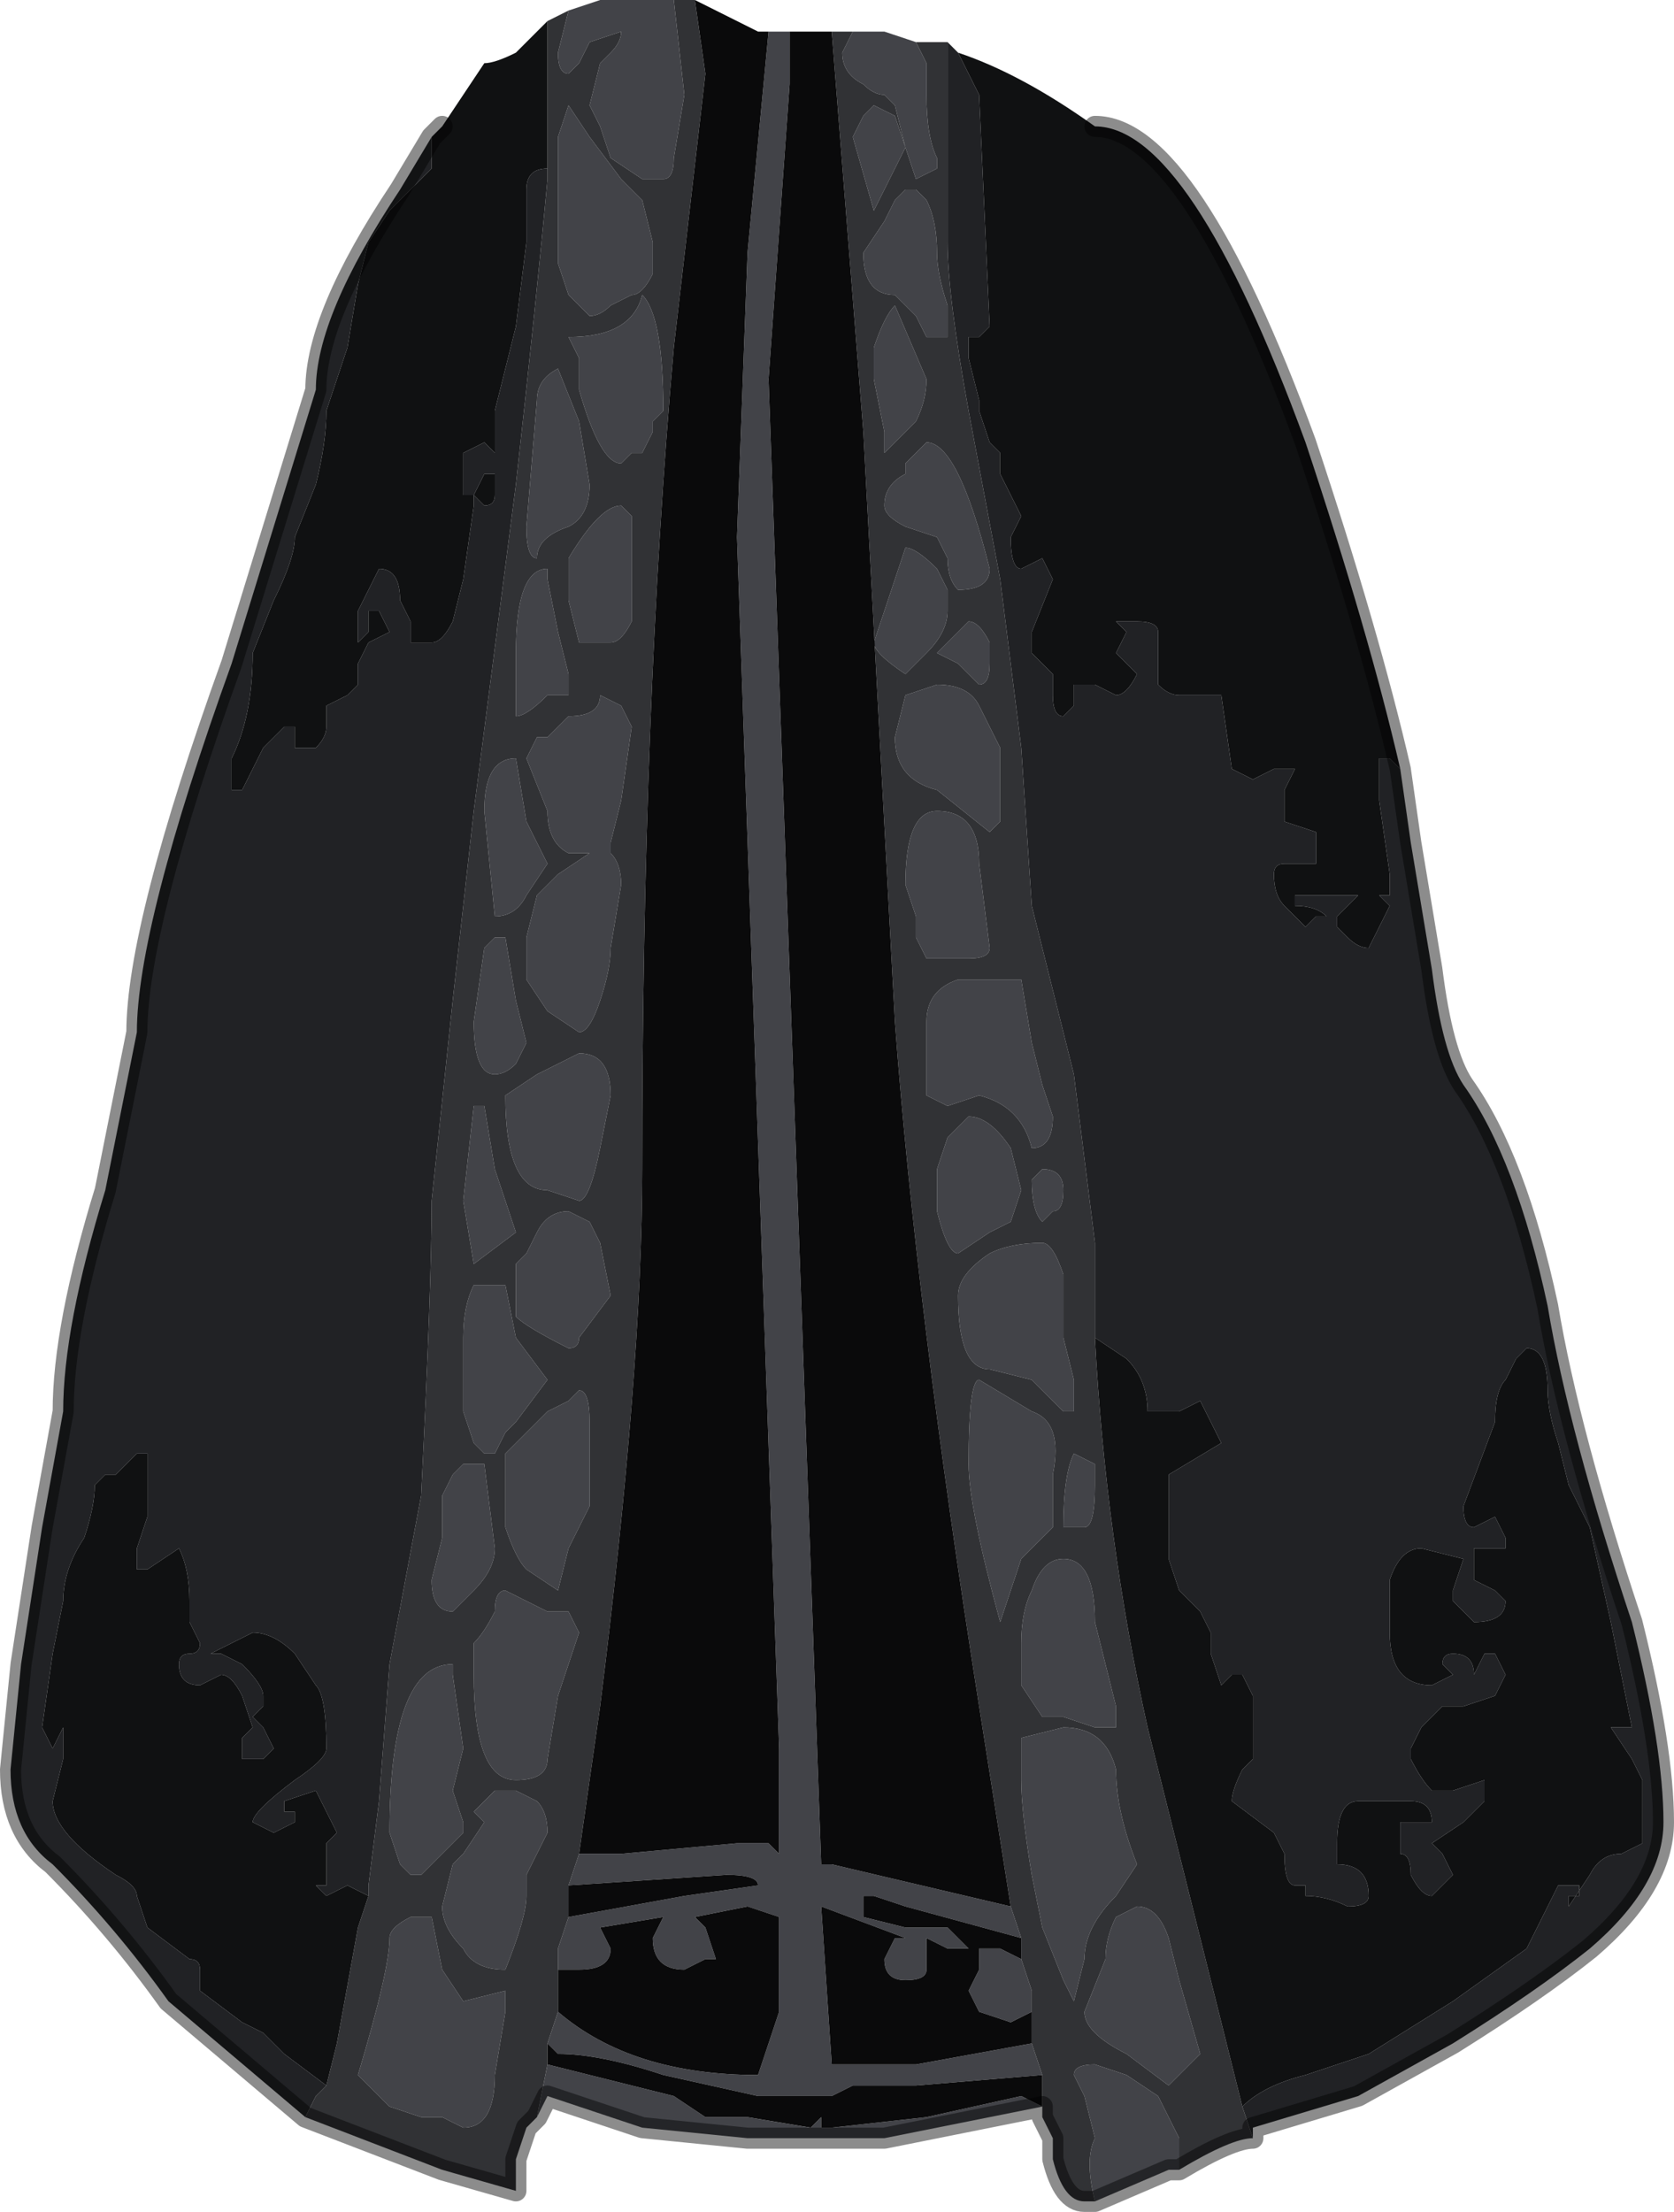 <?xml version="1.0" encoding="UTF-8" standalone="no"?>
<svg xmlns:xlink="http://www.w3.org/1999/xlink" height="10.5px" width="7.95px" xmlns="http://www.w3.org/2000/svg">
  <g transform="matrix(1.0, 0.0, 0.0, 1.0, 4.05, 6.45)">
    <path d="M0.3 -6.25 L0.35 -6.15 0.35 -6.0 Q0.35 -5.8 0.4 -5.7 L0.4 -5.65 0.3 -5.6 0.25 -5.75 0.2 -5.95 0.15 -6.0 Q0.1 -6.0 0.05 -6.05 -0.05 -6.1 -0.05 -6.2 L0.0 -6.3 0.15 -6.3 0.3 -6.25 0.3 -6.25 M0.75 2.6 L0.8 2.75 0.25 2.6 0.1 2.55 0.05 2.55 0.05 2.65 0.25 2.7 0.4 2.7 0.45 2.7 0.55 2.8 0.6 2.8 0.7 2.8 0.8 2.85 0.85 3.0 0.85 3.1 0.75 3.15 0.6 3.1 0.55 3.0 0.6 2.9 0.6 2.8 0.45 2.8 0.35 2.75 0.35 2.9 Q0.35 2.95 0.25 2.95 0.15 2.95 0.15 2.85 L0.2 2.75 0.25 2.75 -0.15 2.6 -0.1 3.35 0.3 3.35 0.85 3.25 0.9 3.4 0.3 3.45 0.0 3.45 -0.1 3.5 -0.25 3.5 -0.45 3.5 -0.9 3.4 Q-1.2 3.3 -1.4 3.3 L-1.45 3.25 -1.4 3.1 Q-1.05 3.4 -0.45 3.4 L-0.35 3.1 -0.35 2.65 -0.5 2.6 -0.75 2.65 -0.7 2.7 -0.65 2.85 -0.7 2.85 -0.8 2.9 Q-0.95 2.9 -0.95 2.75 L-0.9 2.65 -1.2 2.7 -1.15 2.8 Q-1.15 2.9 -1.3 2.9 L-1.4 2.9 -1.4 2.8 -1.35 2.65 -0.8 2.55 -0.45 2.5 Q-0.45 2.45 -0.6 2.45 L-1.35 2.5 -1.3 2.35 -1.1 2.35 -0.55 2.3 -0.4 2.3 -0.35 2.35 -0.35 1.85 -0.55 -3.9 -0.5 -5.25 -0.4 -6.3 -0.3 -6.3 -0.3 -6.05 -0.4 -4.65 -0.15 2.4 -0.1 2.4 0.75 2.6 M0.9 3.55 L0.9 3.6 0.9 3.55 0.15 3.7 -0.1 3.7 -0.5 3.7 -0.5 3.7 -1.0 3.65 -1.45 3.5 -1.5 3.6 -1.45 3.35 -0.85 3.5 -0.7 3.6 -0.5 3.6 -0.5 3.6 -0.2 3.65 -0.2 3.65 -0.15 3.6 -0.15 3.65 -0.1 3.65 0.35 3.6 0.8 3.5 0.9 3.55 M1.15 4.0 Q1.1 3.8 1.15 3.7 L1.1 3.5 1.05 3.4 Q1.05 3.35 1.15 3.35 L1.3 3.4 1.45 3.5 1.55 3.7 1.55 3.85 1.5 3.85 1.15 4.0 M0.05 -5.9 L0.1 -5.95 0.2 -5.9 0.25 -5.75 0.1 -5.45 0.0 -5.8 0.05 -5.9 M0.35 -5.5 Q0.4 -5.4 0.4 -5.25 0.4 -5.15 0.45 -5.0 L0.45 -4.85 0.35 -4.85 0.3 -4.95 0.2 -5.05 Q0.05 -5.05 0.05 -5.25 L0.15 -5.4 0.2 -5.5 0.25 -5.55 0.3 -5.55 0.35 -5.5 M0.25 -3.85 Q0.3 -3.85 0.4 -3.75 L0.45 -3.65 0.45 -3.55 Q0.45 -3.45 0.35 -3.35 L0.35 -3.35 0.25 -3.25 Q0.1 -3.35 0.1 -3.4 L0.25 -3.85 M0.1 -4.65 L0.1 -4.8 Q0.15 -4.95 0.2 -5.0 L0.35 -4.65 Q0.35 -4.55 0.3 -4.45 L0.15 -4.3 0.15 -4.4 0.1 -4.65 M0.25 -3.95 Q0.15 -4.0 0.15 -4.05 0.15 -4.15 0.25 -4.2 L0.25 -4.25 0.35 -4.35 Q0.5 -4.35 0.65 -3.75 0.65 -3.65 0.5 -3.65 L0.5 -3.65 Q0.45 -3.7 0.45 -3.8 L0.4 -3.9 0.25 -3.95 M0.65 -3.4 L0.65 -3.3 Q0.65 -3.2 0.6 -3.2 L0.5 -3.3 0.4 -3.35 0.45 -3.4 0.55 -3.5 Q0.6 -3.5 0.65 -3.4 M0.4 -3.2 Q0.55 -3.2 0.6 -3.1 L0.7 -2.9 0.7 -2.55 0.65 -2.5 0.4 -2.7 Q0.2 -2.75 0.2 -2.95 L0.25 -3.15 0.4 -3.2 M0.6 -2.35 L0.65 -1.95 Q0.65 -1.9 0.55 -1.9 L0.35 -1.9 0.3 -2.0 0.3 -2.1 0.25 -2.25 Q0.25 -2.6 0.4 -2.6 0.6 -2.6 0.6 -2.35 M0.35 -1.6 Q0.35 -1.75 0.5 -1.8 L0.6 -1.8 0.65 -1.8 0.8 -1.8 0.85 -1.5 0.9 -1.3 0.95 -1.15 Q0.95 -1.0 0.85 -1.0 0.8 -1.2 0.6 -1.25 L0.45 -1.2 0.35 -1.25 0.35 -1.3 0.35 -1.6 M0.75 -1.0 L0.8 -0.8 0.75 -0.65 0.65 -0.6 0.5 -0.5 Q0.45 -0.5 0.4 -0.7 L0.4 -0.9 0.45 -1.05 0.55 -1.15 Q0.65 -1.15 0.75 -1.0 M0.9 -0.65 Q0.85 -0.7 0.85 -0.85 L0.9 -0.9 Q1.0 -0.9 1.0 -0.8 1.0 -0.7 0.95 -0.7 L0.9 -0.65 M1.0 -0.4 L1.0 -0.1 1.05 0.1 1.05 0.25 1.0 0.25 0.85 0.1 0.65 0.05 Q0.5 0.05 0.5 -0.3 0.5 -0.4 0.65 -0.5 0.75 -0.55 0.9 -0.55 0.95 -0.55 1.0 -0.4 M-0.85 -6.45 L-0.8 -6.0 -0.85 -5.7 Q-0.85 -5.6 -0.9 -5.6 L-1.0 -5.6 -1.15 -5.7 -1.2 -5.85 -1.25 -5.95 -1.2 -6.15 -1.15 -6.2 Q-1.1 -6.25 -1.1 -6.3 L-1.1 -6.3 -1.25 -6.25 -1.3 -6.15 -1.35 -6.1 Q-1.4 -6.1 -1.4 -6.2 L-1.35 -6.4 -1.2 -6.45 -1.0 -6.45 -0.85 -6.45 M-1.4 -5.8 L-1.35 -5.95 -1.25 -5.8 -1.1 -5.6 -1.05 -5.55 -1.0 -5.5 -0.95 -5.3 -0.95 -5.15 Q-1.0 -5.05 -1.05 -5.05 L-1.15 -5.0 Q-1.2 -4.95 -1.25 -4.95 L-1.35 -5.05 -1.4 -5.2 -1.4 -5.7 -1.4 -5.8 M-1.0 -4.3 L-1.05 -4.3 -1.1 -4.25 Q-1.2 -4.25 -1.3 -4.6 -1.3 -4.7 -1.3 -4.75 L-1.35 -4.85 Q-1.05 -4.85 -1.0 -5.05 -0.9 -4.95 -0.9 -4.5 L-0.95 -4.45 -0.95 -4.4 -1.0 -4.3 M-1.3 -4.45 L-1.25 -4.15 Q-1.25 -4.0 -1.35 -3.95 -1.5 -3.9 -1.5 -3.8 -1.55 -3.8 -1.55 -3.95 L-1.5 -4.55 Q-1.5 -4.65 -1.4 -4.7 L-1.3 -4.45 M-1.05 -4.0 L-1.05 -3.5 Q-1.1 -3.4 -1.15 -3.4 L-1.3 -3.4 -1.35 -3.6 -1.35 -3.8 Q-1.2 -4.05 -1.1 -4.05 L-1.05 -4.0 M-1.45 -3.15 Q-1.55 -3.05 -1.6 -3.05 -1.6 -3.05 -1.6 -3.15 L-1.6 -3.35 Q-1.6 -3.75 -1.45 -3.75 L-1.45 -3.7 -1.4 -3.45 -1.35 -3.25 Q-1.35 -3.2 -1.35 -3.15 L-1.45 -3.15 M-1.6 -2.85 L-1.55 -2.55 -1.45 -2.35 -1.55 -2.2 Q-1.6 -2.1 -1.7 -2.1 L-1.7 -2.1 -1.75 -2.6 Q-1.75 -2.85 -1.6 -2.85 M-1.1 -2.65 L-1.15 -2.45 -1.15 -2.4 Q-1.1 -2.35 -1.1 -2.25 L-1.15 -1.95 Q-1.15 -1.85 -1.2 -1.7 -1.25 -1.55 -1.3 -1.55 L-1.45 -1.65 -1.55 -1.8 -1.55 -2.0 -1.5 -2.2 -1.4 -2.3 -1.25 -2.4 -1.35 -2.4 Q-1.45 -2.45 -1.45 -2.6 L-1.55 -2.85 -1.5 -2.95 -1.5 -2.95 -1.45 -2.95 -1.4 -3.0 -1.35 -3.05 Q-1.2 -3.05 -1.2 -3.15 L-1.1 -3.1 -1.05 -3.0 -1.1 -2.65 M-1.65 -2.0 L-1.6 -1.7 -1.55 -1.5 -1.6 -1.4 Q-1.65 -1.35 -1.7 -1.35 -1.8 -1.35 -1.8 -1.6 L-1.75 -1.95 -1.7 -2.0 -1.65 -2.0 M-1.3 -1.45 Q-1.15 -1.45 -1.15 -1.25 L-1.2 -1.0 Q-1.25 -0.75 -1.3 -0.75 L-1.45 -0.8 Q-1.65 -0.8 -1.65 -1.25 L-1.5 -1.35 -1.3 -1.45 M-1.25 -0.65 L-1.2 -0.55 -1.15 -0.3 -1.3 -0.1 Q-1.3 -0.05 -1.35 -0.05 -1.55 -0.15 -1.6 -0.2 L-1.6 -0.45 -1.55 -0.5 -1.5 -0.6 Q-1.45 -0.7 -1.35 -0.7 L-1.25 -0.65 M-1.8 -1.2 L-1.75 -1.2 -1.7 -0.9 -1.6 -0.6 -1.8 -0.45 -1.85 -0.75 -1.8 -1.2 M-1.65 -0.35 L-1.6 -0.1 -1.45 0.1 -1.6 0.3 -1.65 0.35 -1.7 0.45 -1.75 0.45 -1.75 0.45 -1.8 0.4 -1.85 0.25 -1.85 -0.1 Q-1.85 -0.25 -1.8 -0.35 L-1.65 -0.35 M-1.35 0.2 L-1.3 0.15 Q-1.25 0.15 -1.25 0.3 L-1.25 0.7 -1.35 0.9 -1.4 1.1 -1.55 1.0 Q-1.6 0.95 -1.65 0.8 L-1.65 0.45 -1.45 0.25 -1.35 0.2 M-1.85 0.5 L-1.75 0.5 -1.75 0.5 -1.7 0.9 Q-1.7 1.0 -1.8 1.1 L-1.9 1.2 Q-2.0 1.2 -2.0 1.05 L-1.95 0.85 -1.95 0.65 -1.9 0.55 -1.85 0.5 M-1.55 1.15 L-1.45 1.2 -1.35 1.2 -1.3 1.3 -1.4 1.6 -1.45 1.9 Q-1.45 2.0 -1.6 2.0 -1.8 2.0 -1.8 1.5 L-1.8 1.35 Q-1.75 1.3 -1.7 1.2 -1.7 1.1 -1.65 1.1 L-1.55 1.15 M-1.9 1.45 L-1.9 1.5 -1.85 1.85 -1.9 2.05 -1.85 2.2 -1.85 2.25 -1.95 2.35 -2.05 2.45 -2.1 2.45 -2.15 2.4 -2.2 2.25 Q-2.2 1.45 -1.9 1.45 L-1.9 1.45 M-1.5 2.1 Q-1.45 2.15 -1.45 2.25 L-1.55 2.45 -1.55 2.55 Q-1.55 2.65 -1.65 2.9 -1.8 2.9 -1.85 2.8 -1.95 2.7 -1.95 2.6 L-1.9 2.4 -1.85 2.35 -1.75 2.2 -1.8 2.15 -1.7 2.05 -1.6 2.05 -1.5 2.1 M-2.1 2.65 L-2.0 2.65 -1.95 2.9 -1.85 3.05 -1.65 3.0 -1.65 3.1 -1.7 3.4 Q-1.7 3.65 -1.85 3.65 L-1.95 3.6 -2.05 3.6 -2.2 3.55 -2.35 3.4 Q-2.2 2.9 -2.2 2.75 -2.2 2.7 -2.1 2.65 M1.15 0.5 L1.15 0.6 Q1.15 0.8 1.1 0.8 L1.0 0.8 Q1.0 0.55 1.05 0.45 L1.15 0.5 M0.85 1.1 Q0.9 0.95 1.0 0.95 1.15 0.95 1.15 1.25 L1.25 1.65 1.25 1.75 1.15 1.75 1.0 1.7 0.9 1.7 0.8 1.55 Q0.8 1.5 0.8 1.35 0.8 1.2 0.85 1.1 M0.55 0.5 Q0.55 0.1 0.6 0.1 L0.85 0.25 Q1.0 0.3 0.95 0.55 L0.95 0.8 0.8 0.95 0.75 1.1 0.7 1.25 Q0.55 0.7 0.55 0.5 M0.8 1.8 L1.0 1.75 Q1.2 1.75 1.25 1.95 1.25 2.15 1.35 2.4 L1.25 2.55 Q1.1 2.7 1.1 2.85 L1.05 3.05 1.0 2.95 0.9 2.7 0.85 2.45 Q0.8 2.15 0.8 2.0 L0.8 1.8 M1.35 2.6 Q1.45 2.6 1.5 2.75 L1.55 2.95 1.65 3.3 1.55 3.4 1.5 3.45 1.3 3.3 Q1.1 3.2 1.1 3.1 L1.2 2.85 Q1.2 2.75 1.25 2.65 L1.35 2.6" fill="#424348" fill-rule="evenodd" stroke="none"/>
    <path d="M0.3 -6.25 L0.45 -6.25 0.45 -5.3 Q0.45 -5.05 0.55 -4.5 L0.7 -3.7 0.8 -2.9 0.85 -2.15 1.05 -1.35 1.15 -0.55 1.15 -0.1 Q1.2 0.85 1.4 1.75 L1.85 3.55 1.9 3.7 Q1.8 3.7 1.55 3.85 L1.55 3.7 1.45 3.5 1.3 3.4 1.15 3.35 Q1.05 3.35 1.05 3.4 L1.1 3.5 1.15 3.7 Q1.1 3.8 1.15 4.0 L1.1 4.0 Q1.0 4.0 0.95 3.8 L0.95 3.7 0.9 3.6 0.9 3.55 0.9 3.4 0.85 3.25 0.85 3.1 0.85 3.0 0.8 2.85 0.8 2.75 0.75 2.6 0.6 1.65 Q0.3 -0.25 0.2 -1.6 L0.05 -4.4 -0.1 -6.3 0.0 -6.3 -0.05 -6.2 Q-0.05 -6.1 0.05 -6.05 0.1 -6.0 0.15 -6.0 L0.2 -5.95 0.25 -5.75 0.3 -5.6 0.4 -5.65 0.4 -5.7 Q0.35 -5.8 0.35 -6.0 L0.35 -6.15 0.3 -6.25 M0.05 -5.9 L0.0 -5.8 0.1 -5.45 0.25 -5.75 0.2 -5.9 0.1 -5.95 0.05 -5.9 M0.35 -5.5 L0.3 -5.55 0.25 -5.55 0.2 -5.5 0.15 -5.4 0.05 -5.25 Q0.05 -5.05 0.2 -5.05 L0.3 -4.95 0.35 -4.85 0.45 -4.85 0.45 -5.0 Q0.4 -5.15 0.4 -5.25 0.4 -5.4 0.35 -5.5 M0.1 -4.65 L0.15 -4.4 0.15 -4.3 0.3 -4.45 Q0.35 -4.55 0.35 -4.65 L0.2 -5.0 Q0.15 -4.95 0.1 -4.8 L0.1 -4.65 M0.25 -3.85 L0.1 -3.4 Q0.1 -3.35 0.25 -3.25 L0.35 -3.35 0.35 -3.35 Q0.45 -3.45 0.45 -3.55 L0.45 -3.65 0.4 -3.75 Q0.3 -3.85 0.25 -3.85 M0.4 -3.2 L0.25 -3.15 0.2 -2.95 Q0.2 -2.75 0.4 -2.7 L0.65 -2.5 0.7 -2.55 0.7 -2.9 0.6 -3.1 Q0.55 -3.2 0.4 -3.2 M0.65 -3.4 Q0.6 -3.5 0.55 -3.5 L0.45 -3.4 0.4 -3.35 0.5 -3.3 0.6 -3.2 Q0.65 -3.2 0.65 -3.3 L0.65 -3.4 M0.25 -3.95 L0.4 -3.9 0.45 -3.8 Q0.45 -3.7 0.5 -3.65 L0.5 -3.65 Q0.65 -3.65 0.65 -3.75 0.5 -4.35 0.35 -4.35 L0.25 -4.25 0.25 -4.2 Q0.15 -4.15 0.15 -4.05 0.15 -4.0 0.25 -3.95 M0.6 -2.35 Q0.6 -2.6 0.4 -2.6 0.25 -2.6 0.25 -2.25 L0.3 -2.1 0.3 -2.0 0.35 -1.9 0.55 -1.9 Q0.65 -1.9 0.65 -1.95 L0.6 -2.35 M1.0 -0.4 Q0.95 -0.55 0.9 -0.55 0.75 -0.55 0.65 -0.5 0.5 -0.4 0.5 -0.3 0.5 0.05 0.65 0.05 L0.85 0.1 1.0 0.25 1.05 0.25 1.05 0.1 1.0 -0.1 1.0 -0.4 M0.9 -0.65 L0.95 -0.7 Q1.0 -0.7 1.0 -0.8 1.0 -0.9 0.9 -0.9 L0.85 -0.85 Q0.85 -0.7 0.9 -0.65 M0.75 -1.0 Q0.65 -1.15 0.55 -1.15 L0.45 -1.05 0.4 -0.9 0.4 -0.7 Q0.45 -0.5 0.5 -0.5 L0.65 -0.6 0.75 -0.65 0.8 -0.8 0.75 -1.0 M0.35 -1.6 L0.35 -1.3 0.35 -1.25 0.45 -1.2 0.6 -1.25 Q0.8 -1.2 0.85 -1.0 0.95 -1.0 0.95 -1.15 L0.9 -1.3 0.85 -1.5 0.8 -1.8 0.65 -1.8 0.6 -1.8 0.5 -1.8 Q0.35 -1.75 0.35 -1.6 M-1.45 -5.65 L-1.45 -6.35 -1.45 -6.35 -1.35 -6.4 -1.4 -6.2 Q-1.4 -6.1 -1.35 -6.1 L-1.3 -6.15 -1.25 -6.25 -1.1 -6.3 -1.1 -6.3 Q-1.1 -6.25 -1.15 -6.2 L-1.2 -6.15 -1.25 -5.95 -1.2 -5.85 -1.15 -5.7 -1.0 -5.6 -0.9 -5.6 Q-0.85 -5.6 -0.85 -5.7 L-0.8 -6.0 -0.85 -6.45 -0.8 -6.45 -0.75 -6.45 -0.7 -6.1 -0.85 -4.8 Q-1.0 -3.1 -1.0 -0.9 -1.0 0.05 -1.2 1.65 L-1.3 2.35 -1.35 2.5 -1.35 2.65 -1.4 2.8 -1.4 2.9 -1.4 3.1 -1.45 3.25 -1.45 3.35 -1.5 3.6 -1.55 3.65 -1.6 3.8 Q-1.6 3.9 -1.6 3.95 L-1.95 3.85 -2.6 3.6 -2.55 3.5 -2.5 3.45 -2.45 3.25 -2.35 2.7 -2.3 2.55 -2.3 2.5 -2.25 2.1 -2.2 1.45 -2.05 0.65 Q-2.0 -0.35 -2.0 -0.75 L-1.9 -1.7 -1.8 -2.6 -1.6 -4.15 Q-1.5 -5.05 -1.45 -5.6 L-1.45 -5.65 M-1.5 2.1 L-1.6 2.05 -1.7 2.05 -1.8 2.15 -1.75 2.2 -1.85 2.35 -1.9 2.4 -1.95 2.6 Q-1.95 2.7 -1.85 2.8 -1.8 2.9 -1.65 2.9 -1.55 2.65 -1.55 2.55 L-1.55 2.45 -1.45 2.25 Q-1.45 2.15 -1.5 2.1 M-1.9 1.45 L-1.9 1.45 Q-2.2 1.45 -2.2 2.25 L-2.15 2.4 -2.1 2.45 -2.05 2.45 -1.95 2.35 -1.85 2.25 -1.85 2.2 -1.9 2.05 -1.85 1.85 -1.9 1.5 -1.9 1.45 M-1.55 1.15 L-1.65 1.1 Q-1.7 1.1 -1.7 1.2 -1.75 1.3 -1.8 1.35 L-1.8 1.5 Q-1.8 2.0 -1.6 2.0 -1.45 2.0 -1.45 1.9 L-1.4 1.6 -1.3 1.3 -1.35 1.2 -1.45 1.2 -1.55 1.15 M-1.85 0.5 L-1.9 0.55 -1.95 0.65 -1.95 0.85 -2.0 1.05 Q-2.0 1.2 -1.9 1.2 L-1.8 1.1 Q-1.7 1.0 -1.7 0.9 L-1.75 0.5 -1.75 0.5 -1.85 0.5 M-1.35 0.2 L-1.45 0.25 -1.65 0.45 -1.65 0.8 Q-1.6 0.95 -1.55 1.0 L-1.4 1.1 -1.35 0.9 -1.25 0.7 -1.25 0.3 Q-1.25 0.15 -1.3 0.15 L-1.35 0.2 M-1.65 -0.35 L-1.8 -0.35 Q-1.85 -0.25 -1.85 -0.1 L-1.85 0.25 -1.8 0.4 -1.75 0.45 -1.75 0.45 -1.7 0.45 -1.65 0.35 -1.6 0.3 -1.45 0.1 -1.6 -0.1 -1.65 -0.35 M-1.8 -1.2 L-1.85 -0.75 -1.8 -0.45 -1.6 -0.6 -1.7 -0.9 -1.75 -1.2 -1.8 -1.2 M-1.25 -0.65 L-1.35 -0.7 Q-1.45 -0.7 -1.5 -0.6 L-1.55 -0.5 -1.6 -0.45 -1.6 -0.2 Q-1.55 -0.15 -1.35 -0.05 -1.3 -0.05 -1.3 -0.1 L-1.15 -0.3 -1.2 -0.55 -1.25 -0.65 M-1.3 -1.45 L-1.5 -1.35 -1.65 -1.25 Q-1.65 -0.8 -1.45 -0.8 L-1.3 -0.75 Q-1.25 -0.75 -1.2 -1.0 L-1.15 -1.25 Q-1.15 -1.45 -1.3 -1.45 M-1.65 -2.0 L-1.7 -2.0 -1.75 -1.95 -1.8 -1.6 Q-1.8 -1.35 -1.7 -1.35 -1.65 -1.35 -1.6 -1.4 L-1.55 -1.5 -1.6 -1.7 -1.65 -2.0 M-1.1 -2.65 L-1.05 -3.0 -1.1 -3.1 -1.2 -3.15 Q-1.2 -3.05 -1.35 -3.05 L-1.4 -3.0 -1.45 -2.95 -1.5 -2.95 -1.5 -2.95 -1.55 -2.85 -1.45 -2.6 Q-1.45 -2.45 -1.35 -2.4 L-1.25 -2.4 -1.4 -2.3 -1.5 -2.2 -1.55 -2.0 -1.55 -1.8 -1.45 -1.65 -1.3 -1.55 Q-1.25 -1.55 -1.2 -1.7 -1.15 -1.85 -1.15 -1.95 L-1.1 -2.25 Q-1.1 -2.35 -1.15 -2.4 L-1.15 -2.45 -1.1 -2.65 M-1.6 -2.85 Q-1.75 -2.85 -1.75 -2.6 L-1.7 -2.1 -1.7 -2.1 Q-1.6 -2.1 -1.55 -2.2 L-1.45 -2.35 -1.55 -2.55 -1.6 -2.85 M-1.45 -3.15 L-1.35 -3.15 Q-1.35 -3.2 -1.35 -3.25 L-1.4 -3.45 -1.45 -3.7 -1.45 -3.75 Q-1.6 -3.75 -1.6 -3.35 L-1.6 -3.15 Q-1.6 -3.05 -1.6 -3.05 -1.55 -3.05 -1.45 -3.15 M-1.05 -4.0 L-1.1 -4.05 Q-1.2 -4.05 -1.35 -3.8 L-1.35 -3.6 -1.3 -3.4 -1.15 -3.4 Q-1.1 -3.4 -1.05 -3.5 L-1.05 -4.0 M-1.3 -4.45 L-1.4 -4.7 Q-1.5 -4.65 -1.5 -4.55 L-1.55 -3.95 Q-1.55 -3.8 -1.5 -3.8 -1.5 -3.9 -1.35 -3.95 -1.25 -4.0 -1.25 -4.15 L-1.3 -4.45 M-1.0 -4.3 L-0.95 -4.4 -0.95 -4.45 -0.9 -4.5 Q-0.9 -4.95 -1.0 -5.05 -1.05 -4.85 -1.35 -4.85 L-1.3 -4.75 Q-1.3 -4.7 -1.3 -4.6 -1.2 -4.25 -1.1 -4.25 L-1.05 -4.3 -1.0 -4.3 M-1.4 -5.8 L-1.4 -5.7 -1.4 -5.2 -1.35 -5.05 -1.25 -4.95 Q-1.2 -4.95 -1.15 -5.0 L-1.05 -5.05 Q-1.0 -5.05 -0.95 -5.15 L-0.95 -5.3 -1.0 -5.5 -1.05 -5.55 -1.1 -5.6 -1.25 -5.8 -1.35 -5.95 -1.4 -5.8 M-2.1 2.65 Q-2.2 2.7 -2.2 2.75 -2.2 2.9 -2.35 3.4 L-2.2 3.55 -2.05 3.6 -1.95 3.6 -1.85 3.65 Q-1.7 3.65 -1.7 3.4 L-1.65 3.1 -1.65 3.0 -1.85 3.05 -1.95 2.9 -2.0 2.65 -2.1 2.65 M1.15 0.5 L1.05 0.45 Q1.0 0.55 1.0 0.8 L1.1 0.8 Q1.15 0.8 1.15 0.6 L1.15 0.5 M0.55 0.5 Q0.55 0.7 0.7 1.25 L0.75 1.1 0.8 0.95 0.95 0.8 0.95 0.55 Q1.0 0.3 0.85 0.25 L0.6 0.1 Q0.55 0.1 0.55 0.5 M0.85 1.1 Q0.8 1.2 0.8 1.35 0.8 1.5 0.8 1.55 L0.9 1.7 1.0 1.7 1.15 1.75 1.25 1.75 1.25 1.65 1.15 1.25 Q1.15 0.95 1.0 0.95 0.9 0.95 0.85 1.1 M1.35 2.6 L1.25 2.65 Q1.2 2.75 1.2 2.85 L1.1 3.1 Q1.1 3.2 1.3 3.3 L1.5 3.45 1.55 3.4 1.65 3.3 1.55 2.95 1.5 2.75 Q1.45 2.6 1.35 2.6 M0.8 1.8 L0.8 2.0 Q0.8 2.15 0.85 2.45 L0.9 2.7 1.0 2.95 1.05 3.05 1.1 2.85 Q1.1 2.7 1.25 2.55 L1.35 2.4 Q1.25 2.15 1.25 1.95 1.2 1.75 1.0 1.75 L0.8 1.8" fill="#313235" fill-rule="evenodd" stroke="none"/>
    <path d="M1.9 3.7 L1.85 3.55 Q1.95 3.45 2.15 3.4 L2.45 3.3 2.85 3.05 3.2 2.8 3.35 2.5 3.45 2.5 3.45 2.55 3.4 2.55 3.4 2.6 3.5 2.45 Q3.55 2.35 3.65 2.35 L3.75 2.3 3.75 2.0 3.7 1.9 3.6 1.75 3.65 1.75 3.7 1.75 3.6 1.25 3.5 0.8 3.4 0.6 3.35 0.4 Q3.3 0.25 3.3 0.15 3.3 -0.05 3.2 -0.05 L3.15 0.0 3.1 0.1 Q3.05 0.15 3.05 0.3 L2.9 0.7 Q2.9 0.8 2.95 0.8 L3.05 0.75 3.1 0.85 3.1 0.9 2.95 0.9 2.95 1.05 3.05 1.1 3.1 1.15 Q3.1 1.25 2.95 1.25 L2.85 1.15 2.85 1.1 2.9 0.95 2.7 0.9 Q2.6 0.9 2.55 1.05 L2.55 1.3 Q2.55 1.55 2.75 1.55 L2.85 1.5 2.8 1.45 Q2.8 1.4 2.85 1.4 2.95 1.4 2.95 1.5 L3.0 1.4 3.05 1.4 3.1 1.5 3.05 1.6 2.9 1.65 2.8 1.65 2.7 1.75 2.65 1.85 2.65 1.9 Q2.7 2.0 2.75 2.05 L2.85 2.05 3.0 2.0 3.0 2.1 2.9 2.2 2.75 2.3 2.8 2.35 2.85 2.45 2.75 2.55 Q2.7 2.55 2.65 2.45 2.65 2.35 2.6 2.35 L2.6 2.2 2.7 2.2 2.75 2.2 Q2.75 2.1 2.65 2.1 L2.55 2.1 2.4 2.1 Q2.3 2.1 2.3 2.3 L2.3 2.4 Q2.45 2.4 2.45 2.55 2.45 2.6 2.35 2.6 2.25 2.55 2.15 2.55 L2.15 2.5 2.1 2.5 Q2.05 2.5 2.05 2.35 L2.0 2.25 1.8 2.1 Q1.8 2.05 1.85 1.95 L1.9 1.9 1.9 1.6 1.85 1.5 1.8 1.5 1.75 1.55 1.7 1.4 1.7 1.3 1.65 1.2 1.55 1.1 1.5 0.95 1.5 0.8 1.5 0.55 1.75 0.4 1.65 0.2 1.55 0.25 1.45 0.25 Q1.45 0.25 1.4 0.25 1.4 0.1 1.3 0.0 L1.15 -0.1 1.15 -0.55 1.05 -1.35 0.85 -2.15 0.8 -2.9 0.7 -3.7 0.55 -4.5 Q0.45 -5.05 0.45 -5.3 L0.45 -6.25 0.5 -6.2 0.55 -6.1 0.6 -6.0 0.65 -4.9 0.6 -4.85 0.55 -4.85 0.55 -4.75 0.6 -4.55 0.6 -4.5 0.65 -4.35 0.7 -4.3 0.7 -4.2 0.8 -4.0 0.75 -3.9 Q0.75 -3.75 0.8 -3.75 L0.9 -3.8 0.95 -3.7 0.85 -3.45 Q0.85 -3.4 0.85 -3.35 L0.9 -3.3 0.95 -3.25 0.95 -3.15 Q0.95 -3.05 1.0 -3.05 L1.05 -3.1 1.05 -3.2 1.15 -3.2 1.25 -3.15 Q1.3 -3.15 1.35 -3.25 L1.25 -3.35 1.3 -3.45 1.25 -3.5 Q1.3 -3.5 1.35 -3.5 1.45 -3.5 1.45 -3.45 L1.45 -3.35 1.45 -3.2 Q1.5 -3.15 1.55 -3.15 L1.75 -3.15 1.8 -2.8 1.9 -2.75 2.0 -2.8 2.1 -2.8 2.1 -2.8 2.05 -2.7 2.05 -2.55 2.2 -2.5 2.2 -2.35 2.05 -2.35 Q2.0 -2.35 2.0 -2.3 2.0 -2.2 2.05 -2.15 L2.15 -2.05 2.2 -2.1 2.25 -2.1 Q2.2 -2.15 2.1 -2.15 L2.1 -2.2 2.2 -2.2 2.25 -2.2 2.4 -2.2 2.35 -2.15 2.35 -2.15 2.3 -2.1 2.3 -2.05 2.35 -2.0 Q2.4 -1.95 2.45 -1.95 L2.5 -2.05 2.55 -2.15 2.5 -2.2 2.55 -2.2 2.55 -2.3 2.5 -2.65 2.5 -2.85 2.55 -2.85 2.6 -2.8 2.65 -2.45 2.75 -1.85 Q2.8 -1.45 2.9 -1.3 3.15 -0.95 3.3 -0.25 3.4 0.35 3.7 1.25 3.85 1.85 3.85 2.2 3.85 2.5 3.5 2.8 3.25 3.0 2.85 3.25 L2.4 3.5 1.9 3.65 1.9 3.7 M-2.0 -5.8 L-2.0 -5.65 -2.2 -5.45 -2.3 -5.3 -2.35 -5.1 -2.4 -4.8 -2.5 -4.5 Q-2.5 -4.35 -2.55 -4.15 L-2.65 -3.9 Q-2.65 -3.8 -2.75 -3.6 L-2.85 -3.35 Q-2.85 -3.05 -2.95 -2.85 L-2.95 -2.7 -2.9 -2.7 -2.85 -2.8 -2.8 -2.9 -2.7 -3.0 -2.65 -3.0 -2.65 -2.9 -2.55 -2.9 Q-2.5 -2.95 -2.5 -3.0 L-2.5 -3.1 -2.4 -3.15 -2.35 -3.2 -2.35 -3.3 -2.3 -3.4 -2.2 -3.45 -2.25 -3.55 -2.3 -3.55 -2.3 -3.45 -2.35 -3.4 -2.35 -3.55 -2.25 -3.75 Q-2.15 -3.75 -2.15 -3.6 L-2.1 -3.5 -2.1 -3.4 -2.0 -3.4 Q-1.95 -3.4 -1.9 -3.5 L-1.85 -3.7 -1.8 -4.05 -1.8 -4.1 -1.75 -4.05 Q-1.7 -4.05 -1.7 -4.1 L-1.7 -4.2 -1.75 -4.2 -1.8 -4.1 -1.85 -4.1 -1.85 -4.3 -1.75 -4.35 -1.7 -4.3 -1.7 -4.5 -1.6 -4.9 -1.55 -5.3 -1.55 -5.55 Q-1.55 -5.65 -1.45 -5.65 L-1.45 -5.6 Q-1.5 -5.05 -1.6 -4.15 L-1.8 -2.6 -1.9 -1.7 -2.0 -0.75 Q-2.0 -0.35 -2.05 0.65 L-2.2 1.45 -2.25 2.1 -2.3 2.5 -2.3 2.55 -2.4 2.5 -2.5 2.55 -2.55 2.5 -2.5 2.5 -2.5 2.3 -2.45 2.25 -2.5 2.15 -2.55 2.05 -2.7 2.1 -2.7 2.15 -2.65 2.15 -2.65 2.2 -2.75 2.25 -2.85 2.2 Q-2.85 2.15 -2.65 2.0 -2.5 1.9 -2.5 1.85 -2.5 1.6 -2.55 1.55 L-2.65 1.4 Q-2.75 1.3 -2.85 1.3 L-2.95 1.35 -3.05 1.4 -3.0 1.4 -2.9 1.45 Q-2.8 1.55 -2.8 1.6 L-2.8 1.65 -2.85 1.7 -2.8 1.75 -2.75 1.85 -2.8 1.9 -2.9 1.9 -2.9 1.8 -2.85 1.75 -2.9 1.6 Q-2.95 1.5 -3.0 1.5 L-3.1 1.55 Q-3.2 1.55 -3.2 1.45 -3.2 1.4 -3.15 1.4 -3.1 1.4 -3.1 1.35 L-3.15 1.25 -3.15 1.15 Q-3.15 1.0 -3.2 0.9 L-3.35 1.0 -3.4 1.0 -3.4 0.9 -3.35 0.75 -3.35 0.45 -3.4 0.45 -3.5 0.55 -3.55 0.55 -3.6 0.6 Q-3.6 0.7 -3.65 0.85 -3.75 1.0 -3.75 1.15 L-3.8 1.4 -3.85 1.75 -3.8 1.85 -3.75 1.75 -3.75 1.9 -3.8 2.1 Q-3.8 2.25 -3.5 2.45 -3.4 2.5 -3.4 2.55 L-3.35 2.7 -3.15 2.85 Q-3.1 2.85 -3.1 2.9 L-3.1 3.0 -2.9 3.15 -2.8 3.2 -2.75 3.25 -2.7 3.3 -2.5 3.45 -2.55 3.5 -2.6 3.6 -3.25 3.05 Q-3.5 2.7 -3.8 2.4 -4.0 2.25 -4.0 1.95 L-3.95 1.45 -3.85 0.8 -3.75 0.25 Q-3.75 -0.15 -3.55 -0.8 L-3.4 -1.55 Q-3.4 -2.05 -2.95 -3.3 L-2.55 -4.6 Q-2.55 -4.95 -2.15 -5.55 L-2.0 -5.8" fill="#212225" fill-rule="evenodd" stroke="none"/>
    <path d="M1.85 3.55 L1.4 1.75 Q1.2 0.85 1.15 -0.1 L1.3 0.0 Q1.4 0.1 1.4 0.25 1.45 0.25 1.45 0.25 L1.55 0.25 1.65 0.2 1.75 0.4 1.5 0.55 1.5 0.8 1.5 0.95 1.55 1.1 1.65 1.2 1.7 1.3 1.7 1.4 1.75 1.55 1.8 1.5 1.85 1.5 1.9 1.6 1.9 1.9 1.85 1.95 Q1.8 2.05 1.8 2.1 L2.0 2.25 2.05 2.35 Q2.05 2.5 2.1 2.5 L2.15 2.5 2.15 2.55 Q2.25 2.55 2.35 2.6 2.45 2.6 2.45 2.55 2.45 2.4 2.3 2.4 L2.3 2.3 Q2.3 2.1 2.4 2.1 L2.55 2.1 2.65 2.1 Q2.75 2.1 2.75 2.2 L2.7 2.2 2.6 2.2 2.6 2.35 Q2.65 2.35 2.65 2.45 2.7 2.55 2.75 2.55 L2.85 2.45 2.8 2.35 2.75 2.3 2.9 2.2 3.0 2.1 3.0 2.0 2.85 2.05 2.75 2.05 Q2.7 2.0 2.65 1.9 L2.65 1.85 2.7 1.75 2.8 1.65 2.9 1.65 3.05 1.6 3.1 1.5 3.05 1.4 3.0 1.4 2.95 1.5 Q2.95 1.4 2.85 1.4 2.8 1.4 2.8 1.45 L2.85 1.5 2.75 1.55 Q2.55 1.55 2.55 1.3 L2.55 1.05 Q2.6 0.9 2.7 0.9 L2.9 0.95 2.85 1.1 2.85 1.15 2.95 1.25 Q3.1 1.25 3.1 1.15 L3.05 1.1 2.95 1.05 2.95 0.9 3.1 0.9 3.1 0.85 3.05 0.75 2.95 0.8 Q2.9 0.8 2.9 0.7 L3.05 0.3 Q3.05 0.15 3.1 0.1 L3.15 0.0 3.2 -0.05 Q3.3 -0.05 3.3 0.15 3.3 0.25 3.35 0.4 L3.4 0.6 3.5 0.8 3.6 1.25 3.7 1.75 3.65 1.75 3.6 1.75 3.7 1.9 3.75 2.0 3.75 2.3 3.65 2.35 Q3.55 2.35 3.5 2.45 L3.4 2.6 3.4 2.55 3.45 2.55 3.45 2.5 3.35 2.5 3.2 2.8 2.85 3.05 2.45 3.3 2.15 3.4 Q1.95 3.45 1.85 3.55 M0.5 -6.2 Q0.8 -6.1 1.15 -5.85 1.6 -5.85 2.15 -4.35 2.45 -3.45 2.6 -2.8 L2.55 -2.85 2.5 -2.85 2.5 -2.65 2.55 -2.3 2.55 -2.2 2.5 -2.2 2.55 -2.15 2.5 -2.05 2.45 -1.95 Q2.4 -1.95 2.35 -2.0 L2.3 -2.05 2.3 -2.1 2.35 -2.15 2.35 -2.15 2.4 -2.2 2.25 -2.2 2.2 -2.2 2.1 -2.2 2.1 -2.15 Q2.2 -2.15 2.25 -2.1 L2.2 -2.1 2.15 -2.05 2.05 -2.15 Q2.0 -2.2 2.0 -2.3 2.0 -2.35 2.05 -2.35 L2.2 -2.35 2.2 -2.5 2.05 -2.55 2.05 -2.7 2.1 -2.8 2.1 -2.8 2.0 -2.8 1.9 -2.75 1.8 -2.8 1.75 -3.15 1.55 -3.15 Q1.5 -3.15 1.45 -3.2 L1.45 -3.35 1.45 -3.45 Q1.45 -3.5 1.35 -3.5 1.3 -3.5 1.25 -3.5 L1.3 -3.45 1.25 -3.35 1.35 -3.25 Q1.3 -3.15 1.25 -3.15 L1.15 -3.2 1.05 -3.2 1.05 -3.1 1.0 -3.05 Q0.95 -3.05 0.95 -3.15 L0.95 -3.25 0.9 -3.3 0.85 -3.35 Q0.85 -3.4 0.85 -3.45 L0.95 -3.7 0.9 -3.8 0.8 -3.75 Q0.75 -3.75 0.75 -3.9 L0.8 -4.0 0.7 -4.2 0.7 -4.3 0.65 -4.35 0.6 -4.5 0.6 -4.55 0.55 -4.75 0.55 -4.85 0.6 -4.85 0.65 -4.9 0.6 -6.0 0.55 -6.1 0.5 -6.2 M-1.45 -5.65 Q-1.55 -5.65 -1.55 -5.55 L-1.55 -5.3 -1.6 -4.9 -1.7 -4.5 -1.7 -4.3 -1.75 -4.35 -1.85 -4.3 -1.85 -4.1 -1.8 -4.1 -1.75 -4.2 -1.7 -4.2 -1.7 -4.1 Q-1.7 -4.05 -1.75 -4.05 L-1.8 -4.1 -1.8 -4.05 -1.85 -3.7 -1.9 -3.5 Q-1.95 -3.4 -2.0 -3.4 L-2.1 -3.4 -2.1 -3.5 -2.15 -3.6 Q-2.15 -3.75 -2.25 -3.75 L-2.35 -3.55 -2.35 -3.4 -2.3 -3.45 -2.3 -3.55 -2.25 -3.55 -2.2 -3.45 -2.3 -3.4 -2.35 -3.3 -2.35 -3.2 -2.4 -3.15 -2.5 -3.1 -2.5 -3.0 Q-2.5 -2.95 -2.55 -2.9 L-2.65 -2.9 -2.65 -3.0 -2.7 -3.0 -2.8 -2.9 -2.85 -2.8 -2.9 -2.7 -2.95 -2.7 -2.95 -2.85 Q-2.85 -3.05 -2.85 -3.35 L-2.75 -3.6 Q-2.65 -3.8 -2.65 -3.9 L-2.55 -4.15 Q-2.5 -4.35 -2.5 -4.5 L-2.4 -4.8 -2.35 -5.1 -2.3 -5.3 -2.2 -5.45 -2.0 -5.65 -2.0 -5.8 -1.95 -5.85 -1.75 -6.15 Q-1.7 -6.15 -1.6 -6.2 L-1.45 -6.35 -1.45 -5.65 M-2.5 3.45 L-2.7 3.3 -2.75 3.25 -2.8 3.2 -2.9 3.15 -3.1 3.0 -3.1 2.9 Q-3.1 2.85 -3.15 2.85 L-3.35 2.7 -3.4 2.55 Q-3.4 2.5 -3.5 2.45 -3.8 2.25 -3.8 2.1 L-3.75 1.9 -3.75 1.75 -3.8 1.85 -3.85 1.75 -3.8 1.4 -3.75 1.15 Q-3.75 1.0 -3.65 0.85 -3.6 0.7 -3.6 0.6 L-3.55 0.55 -3.5 0.55 -3.4 0.45 -3.35 0.45 -3.35 0.75 -3.4 0.9 -3.4 1.0 -3.35 1.0 -3.2 0.9 Q-3.15 1.0 -3.15 1.15 L-3.15 1.25 -3.1 1.35 Q-3.1 1.4 -3.15 1.4 -3.2 1.4 -3.2 1.45 -3.2 1.55 -3.1 1.55 L-3.0 1.5 Q-2.95 1.5 -2.9 1.6 L-2.85 1.75 -2.9 1.8 -2.9 1.9 -2.8 1.9 -2.75 1.85 -2.8 1.75 -2.85 1.7 -2.8 1.65 -2.8 1.6 Q-2.8 1.55 -2.9 1.45 L-3.0 1.4 -3.05 1.4 -2.95 1.35 -2.85 1.3 Q-2.75 1.3 -2.65 1.4 L-2.55 1.55 Q-2.5 1.6 -2.5 1.85 -2.5 1.9 -2.65 2.0 -2.85 2.15 -2.85 2.2 L-2.75 2.25 -2.65 2.2 -2.65 2.15 -2.7 2.15 -2.7 2.1 -2.55 2.05 -2.5 2.15 -2.45 2.25 -2.5 2.3 -2.5 2.5 -2.55 2.5 -2.5 2.55 -2.4 2.5 -2.3 2.55 -2.35 2.7 -2.45 3.25 -2.5 3.45" fill="#101112" fill-rule="evenodd" stroke="none"/>
    <path d="M-0.1 -6.3 L0.05 -4.4 0.2 -1.6 Q0.3 -0.25 0.6 1.65 L0.75 2.6 -0.1 2.4 -0.15 2.4 -0.4 -4.65 -0.3 -6.05 -0.3 -6.3 -0.1 -6.3 M0.8 2.75 L0.8 2.85 0.7 2.8 0.6 2.8 0.55 2.8 0.45 2.7 0.4 2.7 0.25 2.7 0.05 2.65 0.05 2.55 0.1 2.55 0.25 2.6 0.8 2.75 M0.85 3.1 L0.85 3.25 0.3 3.35 -0.1 3.35 -0.15 2.6 0.25 2.75 0.2 2.75 0.15 2.85 Q0.15 2.95 0.25 2.95 0.35 2.95 0.35 2.9 L0.35 2.75 0.45 2.8 0.6 2.8 0.6 2.9 0.55 3.0 0.6 3.1 0.75 3.15 0.85 3.1 M0.9 3.4 L0.9 3.55 0.8 3.5 0.35 3.6 -0.1 3.65 -0.15 3.65 -0.15 3.6 -0.2 3.65 -0.2 3.65 -0.5 3.6 -0.5 3.6 -0.7 3.6 -0.85 3.5 -1.45 3.35 -1.45 3.25 -1.4 3.3 Q-1.2 3.3 -0.9 3.4 L-0.45 3.5 -0.25 3.5 -0.1 3.5 0.0 3.45 0.3 3.45 0.9 3.4 M-0.4 -6.3 L-0.5 -5.25 -0.55 -3.9 -0.35 1.85 -0.35 2.35 -0.4 2.3 -0.55 2.3 -1.1 2.35 -1.3 2.35 -1.2 1.65 Q-1.0 0.05 -1.0 -0.9 -1.0 -3.1 -0.85 -4.8 L-0.7 -6.1 -0.75 -6.45 -0.45 -6.3 -0.4 -6.3 M-1.35 2.5 L-0.6 2.45 Q-0.45 2.45 -0.45 2.5 L-0.8 2.55 -1.35 2.65 -1.35 2.5 M-1.4 2.9 L-1.3 2.9 Q-1.15 2.9 -1.15 2.8 L-1.2 2.7 -0.9 2.65 -0.95 2.75 Q-0.95 2.9 -0.8 2.9 L-0.7 2.85 -0.65 2.85 -0.7 2.7 -0.75 2.65 -0.5 2.6 -0.35 2.65 -0.35 3.1 -0.45 3.4 Q-1.05 3.4 -1.4 3.1 L-1.4 2.9" fill="#0a0a0b" fill-rule="evenodd" stroke="none"/>
    <path d="M0.9 3.6 L0.95 3.7 0.95 3.8 Q1.0 4.0 1.1 4.0 L1.15 4.0 1.5 3.85 1.55 3.85 Q1.8 3.7 1.9 3.7 L1.9 3.65 2.4 3.5 2.85 3.25 Q3.25 3.0 3.5 2.8 3.85 2.5 3.85 2.2 3.85 1.85 3.7 1.25 3.4 0.35 3.3 -0.25 3.15 -0.95 2.9 -1.3 2.8 -1.45 2.75 -1.85 L2.65 -2.45 2.6 -2.8 Q2.45 -3.45 2.15 -4.35 1.6 -5.85 1.15 -5.85 M-1.95 -5.85 L-2.0 -5.8 -2.15 -5.55 Q-2.55 -4.95 -2.55 -4.6 L-2.95 -3.3 Q-3.4 -2.05 -3.4 -1.55 L-3.55 -0.8 Q-3.75 -0.15 -3.75 0.25 L-3.85 0.8 -3.95 1.45 -4.0 1.95 Q-4.0 2.25 -3.8 2.4 -3.5 2.7 -3.25 3.05 L-2.6 3.6 -1.95 3.85 -1.6 3.95 Q-1.6 3.9 -1.6 3.8 L-1.55 3.65 -1.5 3.6 -1.45 3.5 -1.0 3.65 -0.5 3.7 -0.5 3.7 -0.1 3.7 0.15 3.7 0.9 3.55 0.9 3.6" fill="none" stroke="#000000" stroke-linecap="round" stroke-linejoin="round" stroke-opacity="0.451" stroke-width="0.1"/>
  </g>
</svg>
